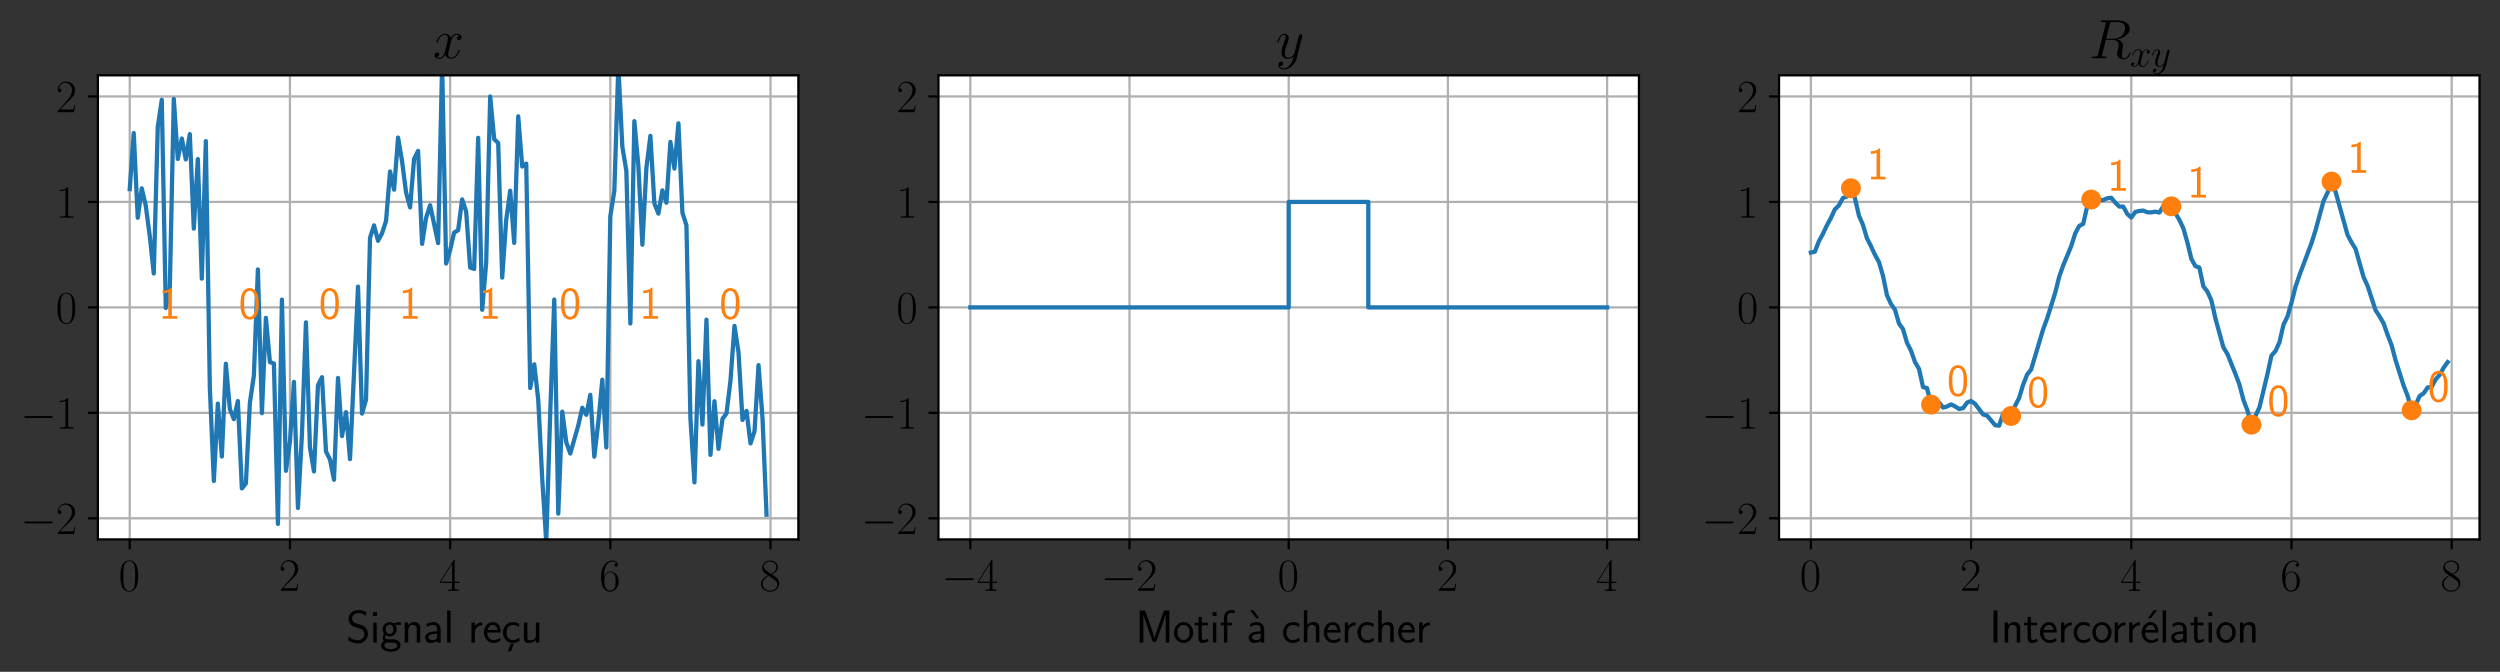 <?xml version="1.0" encoding="utf-8" standalone="no"?>
<!DOCTYPE svg PUBLIC "-//W3C//DTD SVG 1.1//EN"
  "http://www.w3.org/Graphics/SVG/1.1/DTD/svg11.dtd">
<svg height="236.102pt" version="1.1" viewBox="0 0 878.602 236.102" width="878.602pt" xmlns="http://www.w3.org/2000/svg" xmlns:xlink="http://www.w3.org/1999/xlink">
 <rect x="0" y="0" width="878.602" height="236.102" fill="#333333" stroke="none"/>
 <defs>
  <style type="text/css">*{stroke-linecap:butt;stroke-linejoin:round;}</style>
 </defs>
 <g id="figure_1">
  <g id="patch_1">
   <path d="M 0 236.102 
L 878.602 236.102 
L 878.602 -0 
L 0 -0 
z
" style="fill:none;"/>
  </g>
  <g id="axes_1">
   <g id="patch_2">
    <path d="M 34.402 189.564 
L 280.578 189.564 
L 280.578 26.484 
L 34.402 26.484 
z
" style="fill:#ffffff;"/>
   </g>
   <g id="matplotlib.axis_1">
    <g id="xtick_1">
     <g id="line2d_1">
      <path clip-path="url(#p34d7f83ee8)" d="M 45.592 189.564 
L 45.592 26.484 
" style="fill:none;stroke:#b0b0b0;stroke-linecap:square;stroke-width:0.8;"/>
     </g>
     <g id="line2d_2">
      <defs>
       <path d="M 0 0 
L 0 3.5 
" id="m8de0350ab8" style="stroke:#000000;stroke-width:0.8;"/>
      </defs>
      <g>
       <use style="stroke:#000000;stroke-width:0.8;" x="45.592" xlink:href="#m8de0350ab8" y="189.564"/>
      </g>
     </g>
     <g id="text_1">
      <!-- $\mathdefault{0}$ -->
      <g transform="translate(41.69 207.633)scale(0.16 -0.16)">
       <defs>
        <path d="M 2688 2025 
C 2688 2416 2682 3080 2413 3591 
C 2176 4039 1798 4198 1466 4198 
C 1158 4198 768 4058 525 3597 
C 269 3118 243 2524 243 2025 
C 243 1661 250 1106 448 619 
C 723 -39 1216 -128 1466 -128 
C 1760 -128 2208 -7 2470 600 
C 2662 1042 2688 1559 2688 2025 
z
M 1466 -26 
C 1056 -26 813 325 723 812 
C 653 1188 653 1738 653 2096 
C 653 2588 653 2997 736 3387 
C 858 3929 1216 4096 1466 4096 
C 1728 4096 2067 3923 2189 3400 
C 2272 3036 2278 2607 2278 2096 
C 2278 1680 2278 1169 2202 792 
C 2067 95 1690 -26 1466 -26 
z
" id="CMR17-30" transform="scale(0.016)"/>
       </defs>
       <use transform="scale(0.996)" xlink:href="#CMR17-30"/>
      </g>
     </g>
    </g>
    <g id="xtick_2">
     <g id="line2d_3">
      <path clip-path="url(#p34d7f83ee8)" d="M 101.893 189.564 
L 101.893 26.484 
" style="fill:none;stroke:#b0b0b0;stroke-linecap:square;stroke-width:0.8;"/>
     </g>
     <g id="line2d_4">
      <g>
       <use style="stroke:#000000;stroke-width:0.8;" x="101.893" xlink:href="#m8de0350ab8" y="189.564"/>
      </g>
     </g>
     <g id="text_2">
      <!-- $\mathdefault{2}$ -->
      <g transform="translate(97.991 207.633)scale(0.16 -0.16)">
       <defs>
        <path d="M 2669 989 
L 2554 989 
C 2490 536 2438 459 2413 420 
C 2381 369 1920 369 1830 369 
L 602 369 
C 832 619 1280 1072 1824 1597 
C 2214 1967 2669 2402 2669 3035 
C 2669 3790 2067 4224 1395 4224 
C 691 4224 262 3604 262 3030 
C 262 2780 448 2748 525 2748 
C 589 2748 781 2787 781 3010 
C 781 3207 614 3264 525 3264 
C 486 3264 448 3258 422 3245 
C 544 3790 915 4058 1306 4058 
C 1862 4058 2227 3617 2227 3035 
C 2227 2479 1901 2000 1536 1584 
L 262 146 
L 262 0 
L 2515 0 
L 2669 989 
z
" id="CMR17-32" transform="scale(0.016)"/>
       </defs>
       <use transform="scale(0.996)" xlink:href="#CMR17-32"/>
      </g>
     </g>
    </g>
    <g id="xtick_3">
     <g id="line2d_5">
      <path clip-path="url(#p34d7f83ee8)" d="M 158.194 189.564 
L 158.194 26.484 
" style="fill:none;stroke:#b0b0b0;stroke-linecap:square;stroke-width:0.8;"/>
     </g>
     <g id="line2d_6">
      <g>
       <use style="stroke:#000000;stroke-width:0.8;" x="158.194" xlink:href="#m8de0350ab8" y="189.564"/>
      </g>
     </g>
     <g id="text_3">
      <!-- $\mathdefault{4}$ -->
      <g transform="translate(154.292 207.633)scale(0.16 -0.16)">
       <defs>
        <path d="M 2150 4122 
C 2150 4256 2144 4256 2029 4256 
L 128 1254 
L 128 1088 
L 1779 1088 
L 1779 457 
C 1779 224 1766 160 1318 160 
L 1197 160 
L 1197 0 
C 1402 0 1747 0 1965 0 
C 2182 0 2528 0 2733 0 
L 2733 160 
L 2611 160 
C 2163 160 2150 224 2150 457 
L 2150 1088 
L 2803 1088 
L 2803 1254 
L 2150 1254 
L 2150 4122 
z
M 1798 3703 
L 1798 1254 
L 256 1254 
L 1798 3703 
z
" id="CMR17-34" transform="scale(0.016)"/>
       </defs>
       <use transform="scale(0.996)" xlink:href="#CMR17-34"/>
      </g>
     </g>
    </g>
    <g id="xtick_4">
     <g id="line2d_7">
      <path clip-path="url(#p34d7f83ee8)" d="M 214.495 189.564 
L 214.495 26.484 
" style="fill:none;stroke:#b0b0b0;stroke-linecap:square;stroke-width:0.8;"/>
     </g>
     <g id="line2d_8">
      <g>
       <use style="stroke:#000000;stroke-width:0.8;" x="214.495" xlink:href="#m8de0350ab8" y="189.564"/>
      </g>
     </g>
     <g id="text_4">
      <!-- $\mathdefault{6}$ -->
      <g transform="translate(210.593 207.633)scale(0.16 -0.16)">
       <defs>
        <path d="M 678 2176 
C 678 3690 1395 4032 1811 4032 
C 1946 4032 2272 4009 2400 3776 
C 2298 3776 2106 3776 2106 3553 
C 2106 3381 2246 3323 2336 3323 
C 2394 3323 2566 3348 2566 3560 
C 2566 3954 2246 4179 1805 4179 
C 1043 4179 243 3390 243 1984 
C 243 253 966 -128 1478 -128 
C 2099 -128 2688 427 2688 1283 
C 2688 2081 2170 2662 1517 2662 
C 1126 2662 838 2407 678 1960 
L 678 2176 
z
M 1478 25 
C 691 25 691 1200 691 1436 
C 691 1896 909 2560 1504 2560 
C 1613 2560 1926 2560 2138 2120 
C 2253 1870 2253 1609 2253 1289 
C 2253 944 2253 690 2118 434 
C 1978 171 1773 25 1478 25 
z
" id="CMR17-36" transform="scale(0.016)"/>
       </defs>
       <use transform="scale(0.996)" xlink:href="#CMR17-36"/>
      </g>
     </g>
    </g>
    <g id="xtick_5">
     <g id="line2d_9">
      <path clip-path="url(#p34d7f83ee8)" d="M 270.796 189.564 
L 270.796 26.484 
" style="fill:none;stroke:#b0b0b0;stroke-linecap:square;stroke-width:0.8;"/>
     </g>
     <g id="line2d_10">
      <g>
       <use style="stroke:#000000;stroke-width:0.8;" x="270.796" xlink:href="#m8de0350ab8" y="189.564"/>
      </g>
     </g>
     <g id="text_5">
      <!-- $\mathdefault{8}$ -->
      <g transform="translate(266.894 207.633)scale(0.16 -0.16)">
       <defs>
        <path d="M 1741 2264 
C 2144 2467 2554 2773 2554 3263 
C 2554 3841 1990 4179 1472 4179 
C 890 4179 378 3759 378 3180 
C 378 3021 416 2747 666 2505 
C 730 2442 998 2251 1171 2130 
C 883 1983 211 1634 211 934 
C 211 279 838 -128 1459 -128 
C 2144 -128 2720 362 2720 1010 
C 2720 1590 2330 1857 2074 2029 
L 1741 2264 
z
M 902 2822 
C 851 2854 595 3051 595 3351 
C 595 3739 998 4032 1459 4032 
C 1965 4032 2336 3676 2336 3262 
C 2336 2669 1670 2331 1638 2331 
C 1632 2331 1626 2331 1574 2370 
L 902 2822 
z
M 2080 1519 
C 2176 1449 2483 1240 2483 851 
C 2483 381 2010 25 1472 25 
C 890 25 448 438 448 940 
C 448 1443 838 1862 1280 2060 
L 2080 1519 
z
" id="CMR17-38" transform="scale(0.016)"/>
       </defs>
       <use transform="scale(0.996)" xlink:href="#CMR17-38"/>
      </g>
     </g>
    </g>
    <g id="text_6">
     <!-- Signal reçu -->
     <g transform="translate(121.648 225.802)scale(0.16 -0.16)">
      <defs>
       <path d="M 2797 4169 
C 2515 4334 2208 4480 1690 4480 
C 864 4480 333 3879 333 3266 
C 333 3025 403 2753 653 2475 
C 902 2196 1184 2121 1542 2033 
C 1690 1994 1939 1924 1984 1906 
C 2342 1767 2515 1444 2515 1140 
C 2515 742 2202 318 1645 318 
C 1453 318 890 318 358 819 
L 269 318 
C 794 -64 1363 -128 1651 -128 
C 2438 -128 3002 488 3002 1186 
C 3002 1440 2925 1763 2656 2061 
C 2394 2347 2163 2410 1638 2549 
C 1338 2626 1146 2677 986 2873 
C 877 3013 819 3146 819 3317 
C 819 3673 1126 4060 1690 4060 
C 1971 4060 2336 4002 2707 3660 
L 2797 4169 
z
" id="CMSS17-53" transform="scale(0.016)"/>
       <path d="M 979 4183 
L 442 4183 
L 442 3648 
L 979 3648 
L 979 4183 
z
M 947 2739 
L 474 2739 
L 474 0 
L 947 0 
L 947 2739 
z
" id="CMSS17-69" transform="scale(0.016)"/>
       <path d="M 2848 2808 
C 2483 2808 2170 2738 1914 2617 
C 1702 2777 1485 2808 1338 2808 
C 781 2808 358 2349 358 1814 
C 358 1468 550 1207 563 1195 
C 448 1035 384 863 384 672 
C 384 448 474 289 544 200 
C 211 -3 166 -314 166 -435 
C 166 -898 749 -1280 1498 -1280 
C 2253 -1280 2835 -898 2835 -428 
C 2835 448 1856 448 1587 448 
L 1069 448 
C 973 448 717 448 717 791 
C 717 921 774 1004 781 1010 
C 877 940 1075 832 1338 832 
C 1869 832 2310 1278 2310 1827 
C 2310 2132 2170 2355 2112 2432 
L 2131 2432 
C 2150 2432 2419 2432 2515 2432 
C 2720 2432 2739 2429 2918 2419 
L 2848 2808 
z
M 1338 1182 
C 1120 1182 813 1315 813 1823 
C 813 2375 1165 2464 1331 2464 
C 1549 2464 1856 2331 1856 1823 
C 1856 1271 1504 1182 1338 1182 
z
M 1581 -10 
C 1734 -10 2381 -10 2381 -442 
C 2381 -714 1984 -929 1504 -929 
C 1018 -929 621 -720 621 -435 
C 621 -403 621 -10 1062 -10 
L 1581 -10 
z
" id="CMSS17-67" transform="scale(0.016)"/>
       <path d="M 2618 1877 
C 2618 2283 2522 2816 1798 2816 
C 1389 2816 1120 2606 941 2389 
L 941 2758 
L 474 2758 
L 474 0 
L 960 0 
L 960 1559 
C 960 1964 1114 2428 1549 2428 
C 2112 2428 2131 2048 2131 1829 
L 2131 0 
L 2618 0 
L 2618 1877 
z
" id="CMSS17-6e" transform="scale(0.016)"/>
       <path d="M 2406 1791 
C 2406 2392 1978 2808 1402 2808 
C 1120 2808 813 2757 461 2553 
L 499 2135 
C 659 2248 934 2432 1395 2432 
C 1722 2432 1920 2180 1920 1782 
L 1920 1536 
C 896 1536 256 1238 256 726 
C 256 461 416 -64 947 -64 
C 1043 -64 1562 -64 1933 217 
L 1933 -19 
L 2406 -19 
L 2406 1791 
z
M 1920 816 
C 1920 701 1920 548 1728 434 
C 1562 325 1350 325 1261 325 
C 941 325 723 511 723 744 
C 723 1211 1722 1211 1920 1211 
L 1920 816 
z
" id="CMSS17-61" transform="scale(0.016)"/>
       <path d="M 947 4416 
L 474 4416 
L 474 0 
L 947 0 
L 947 4416 
z
" id="CMSS17-6c" transform="scale(0.016)"/>
       <path d="M 954 1363 
C 954 1965 1395 2368 1958 2368 
L 1958 2789 
C 1549 2789 1165 2585 934 2253 
L 934 2758 
L 480 2758 
L 480 0 
L 954 0 
L 954 1363 
z
" id="CMSS17-72" transform="scale(0.016)"/>
       <path d="M 2502 1377 
C 2502 1590 2490 2003 2285 2345 
C 2061 2713 1696 2816 1421 2816 
C 755 2816 192 2188 192 1375 
C 192 582 774 -64 1510 -64 
C 1798 -64 2150 19 2470 248 
C 2470 274 2458 414 2451 420 
C 2451 433 2432 630 2432 656 
C 2125 407 1773 325 1517 325 
C 1107 325 666 667 646 1377 
L 2502 1377 
z
M 698 1728 
C 781 2084 1062 2421 1421 2421 
C 1517 2421 1965 2421 2080 1728 
L 698 1728 
z
" id="CMSS17-65" transform="scale(0.016)"/>
       <path d="M 1696 -160 
L 1306 -160 
L 864 -1216 
L 1299 -1216 
L 1696 -160 
z
" id="CMSS17-18" transform="scale(0.016)"/>
       <path d="M 2464 2541 
C 2464 2585 2170 2714 2093 2739 
C 1882 2816 1613 2816 1542 2816 
C 710 2816 211 2093 211 1363 
C 211 595 768 -64 1517 -64 
C 1946 -64 2253 76 2502 242 
L 2464 664 
C 2189 453 1869 337 1523 337 
C 1024 337 698 774 698 1369 
C 698 1831 909 2414 1549 2414 
C 1901 2414 2099 2343 2394 2145 
L 2464 2541 
z
" id="CMSS17-63" transform="scale(0.016)"/>
       <path d="M 2618 2739 
L 2131 2739 
L 2131 972 
C 2131 498 1786 306 1421 306 
C 998 306 960 447 960 709 
L 960 2739 
L 474 2739 
L 474 678 
C 474 179 646 -64 1088 -64 
C 1306 -64 1798 -13 2144 306 
L 2144 0 
L 2618 0 
L 2618 2739 
z
" id="CMSS17-75" transform="scale(0.016)"/>
      </defs>
      <use transform="scale(0.996)" xlink:href="#CMSS17-53"/>
      <use transform="translate(52.049 0)scale(0.996)" xlink:href="#CMSS17-69"/>
      <use transform="translate(74.229 0)scale(0.996)" xlink:href="#CMSS17-67"/>
      <use transform="translate(121.073 0)scale(0.996)" xlink:href="#CMSS17-6e"/>
      <use transform="translate(169.278 0)scale(0.996)" xlink:href="#CMSS17-61"/>
      <use transform="translate(214.2 0)scale(0.996)" xlink:href="#CMSS17-6c"/>
      <use transform="translate(267.61 0)scale(0.996)" xlink:href="#CMSS17-72"/>
      <use transform="translate(299.519 0)scale(0.996)" xlink:href="#CMSS17-65"/>
      <use transform="translate(341.158 0)scale(0.996)" xlink:href="#CMSS17-18"/>
      <use transform="translate(341.158 0)scale(0.996)" xlink:href="#CMSS17-63"/>
      <use transform="translate(382.797 0)scale(0.996)" xlink:href="#CMSS17-75"/>
     </g>
    </g>
   </g>
   <g id="matplotlib.axis_2">
    <g id="ytick_1">
     <g id="line2d_11">
      <path clip-path="url(#p34d7f83ee8)" d="M 34.402 182.151 
L 280.578 182.151 
" style="fill:none;stroke:#b0b0b0;stroke-linecap:square;stroke-width:0.8;"/>
     </g>
     <g id="line2d_12">
      <defs>
       <path d="M 0 0 
L -3.5 0 
" id="m47e8a5f4b5" style="stroke:#000000;stroke-width:0.8;"/>
      </defs>
      <g>
       <use style="stroke:#000000;stroke-width:0.8;" x="34.402" xlink:href="#m47e8a5f4b5" y="182.151"/>
      </g>
     </g>
     <g id="text_7">
      <!-- $\mathdefault{−2}$ -->
      <g transform="translate(7.2 187.686)scale(0.16 -0.16)">
       <defs>
        <path d="M 4218 1472 
C 4326 1472 4442 1472 4442 1600 
C 4442 1728 4326 1728 4218 1728 
L 755 1728 
C 646 1728 531 1728 531 1600 
C 531 1472 646 1472 755 1472 
L 4218 1472 
z
" id="CMSY10-0" transform="scale(0.016)"/>
       </defs>
       <use transform="scale(0.996)" xlink:href="#CMSY10-0"/>
       <use transform="translate(77.487 0)scale(0.996)" xlink:href="#CMR17-32"/>
      </g>
     </g>
    </g>
    <g id="ytick_2">
     <g id="line2d_13">
      <path clip-path="url(#p34d7f83ee8)" d="M 34.402 145.087 
L 280.578 145.087 
" style="fill:none;stroke:#b0b0b0;stroke-linecap:square;stroke-width:0.8;"/>
     </g>
     <g id="line2d_14">
      <g>
       <use style="stroke:#000000;stroke-width:0.8;" x="34.402" xlink:href="#m47e8a5f4b5" y="145.087"/>
      </g>
     </g>
     <g id="text_8">
      <!-- $\mathdefault{−1}$ -->
      <g transform="translate(7.2 150.622)scale(0.16 -0.16)">
       <defs>
        <path d="M 1702 4058 
C 1702 4192 1696 4192 1606 4192 
C 1357 3916 979 3827 621 3827 
C 602 3827 570 3827 563 3808 
C 557 3795 557 3782 557 3648 
C 755 3648 1088 3686 1344 3839 
L 1344 461 
C 1344 236 1331 160 781 160 
L 589 160 
L 589 0 
C 896 0 1216 0 1523 0 
C 1830 0 2150 0 2458 0 
L 2458 160 
L 2266 160 
C 1715 160 1702 230 1702 458 
L 1702 4058 
z
" id="CMR17-31" transform="scale(0.016)"/>
       </defs>
       <use transform="scale(0.996)" xlink:href="#CMSY10-0"/>
       <use transform="translate(77.487 0)scale(0.996)" xlink:href="#CMR17-31"/>
      </g>
     </g>
    </g>
    <g id="ytick_3">
     <g id="line2d_15">
      <path clip-path="url(#p34d7f83ee8)" d="M 34.402 108.024 
L 280.578 108.024 
" style="fill:none;stroke:#b0b0b0;stroke-linecap:square;stroke-width:0.8;"/>
     </g>
     <g id="line2d_16">
      <g>
       <use style="stroke:#000000;stroke-width:0.8;" x="34.402" xlink:href="#m47e8a5f4b5" y="108.024"/>
      </g>
     </g>
     <g id="text_9">
      <!-- $\mathdefault{0}$ -->
      <g transform="translate(19.598 113.558)scale(0.16 -0.16)">
       <use transform="scale(0.996)" xlink:href="#CMR17-30"/>
      </g>
     </g>
    </g>
    <g id="ytick_4">
     <g id="line2d_17">
      <path clip-path="url(#p34d7f83ee8)" d="M 34.402 70.96 
L 280.578 70.96 
" style="fill:none;stroke:#b0b0b0;stroke-linecap:square;stroke-width:0.8;"/>
     </g>
     <g id="line2d_18">
      <g>
       <use style="stroke:#000000;stroke-width:0.8;" x="34.402" xlink:href="#m47e8a5f4b5" y="70.96"/>
      </g>
     </g>
     <g id="text_10">
      <!-- $\mathdefault{1}$ -->
      <g transform="translate(19.598 76.495)scale(0.16 -0.16)">
       <use transform="scale(0.996)" xlink:href="#CMR17-31"/>
      </g>
     </g>
    </g>
    <g id="ytick_5">
     <g id="line2d_19">
      <path clip-path="url(#p34d7f83ee8)" d="M 34.402 33.896 
L 280.578 33.896 
" style="fill:none;stroke:#b0b0b0;stroke-linecap:square;stroke-width:0.8;"/>
     </g>
     <g id="line2d_20">
      <g>
       <use style="stroke:#000000;stroke-width:0.8;" x="34.402" xlink:href="#m47e8a5f4b5" y="33.896"/>
      </g>
     </g>
     <g id="text_11">
      <!-- $\mathdefault{2}$ -->
      <g transform="translate(19.598 39.431)scale(0.16 -0.16)">
       <use transform="scale(0.996)" xlink:href="#CMR17-32"/>
      </g>
     </g>
    </g>
   </g>
   <g id="line2d_21">
    <path clip-path="url(#p34d7f83ee8)" d="M 45.592 66.448 
L 46.999 46.775 
L 48.407 76.522 
L 49.814 66.199 
L 51.222 72.267 
L 52.629 82.937 
L 54.037 96.108 
L 55.445 44.594 
L 56.852 35.086 
L 58.26 108.228 
L 59.667 101.655 
L 61.075 34.759 
L 62.482 55.854 
L 63.89 48.68 
L 65.297 56.024 
L 66.705 47.13 
L 68.112 80.352 
L 69.52 55.907 
L 70.927 97.925 
L 72.335 49.605 
L 73.742 136.151 
L 75.15 169.043 
L 76.557 141.844 
L 77.965 160.443 
L 79.372 127.82 
L 80.78 143.726 
L 82.188 147.306 
L 83.595 140.955 
L 85.003 171.655 
L 86.41 169.922 
L 87.818 141.536 
L 89.225 132.019 
L 90.633 94.701 
L 92.04 145.215 
L 93.448 111.693 
L 94.855 127.242 
L 96.263 127.761 
L 97.67 184.119 
L 99.078 105.293 
L 100.485 165.449 
L 101.893 155.286 
L 103.3 134.221 
L 104.708 178.515 
L 106.115 152.677 
L 107.523 113.291 
L 108.931 157.276 
L 110.338 165.672 
L 111.746 135.416 
L 113.153 132.564 
L 114.561 158.671 
L 115.968 161.463 
L 117.376 168.608 
L 118.783 132.822 
L 120.191 153.246 
L 121.598 144.847 
L 123.006 161.357 
L 125.821 100.727 
L 127.228 145.351 
L 128.636 140.469 
L 130.043 83.567 
L 131.451 79.196 
L 132.858 84.645 
L 134.266 81.989 
L 135.674 77.615 
L 137.081 60.265 
L 138.489 66.657 
L 139.896 48.354 
L 141.304 56.691 
L 142.711 67.681 
L 144.119 72.888 
L 145.526 55.878 
L 146.934 53.032 
L 148.341 85.694 
L 149.749 76.569 
L 151.156 72.126 
L 153.971 85.425 
L 155.379 22.736 
L 156.786 92.609 
L 158.194 87.843 
L 159.602 81.733 
L 161.009 80.913 
L 162.417 70.08 
L 163.824 74.315 
L 165.232 94.02 
L 166.639 94.503 
L 168.047 48.443 
L 169.454 108.87 
L 170.862 92.423 
L 172.269 33.915 
L 173.677 48.893 
L 175.084 50.246 
L 176.492 97.568 
L 177.899 77.291 
L 179.307 67.024 
L 180.714 85.355 
L 182.122 40.888 
L 183.529 58.529 
L 184.937 57.504 
L 186.345 136.363 
L 187.752 128.028 
L 189.16 140.527 
L 190.567 168.44 
L 191.975 190.481 
L 193.382 144.819 
L 194.79 105.276 
L 196.197 180.511 
L 197.605 144.672 
L 199.012 155.42 
L 200.42 159.381 
L 203.235 149.502 
L 204.642 143.3 
L 206.05 145.775 
L 207.457 138.758 
L 208.865 160.492 
L 210.272 148.319 
L 211.68 133.452 
L 213.088 157.243 
L 214.495 75.924 
L 215.903 67.097 
L 217.31 23.189 
L 218.718 51.611 
L 220.125 60.063 
L 221.533 113.694 
L 222.94 42.588 
L 224.348 58.269 
L 225.755 85.992 
L 227.163 59.066 
L 228.57 47.761 
L 229.978 71.506 
L 231.385 75.068 
L 232.793 66.906 
L 234.2 71.247 
L 235.608 49.889 
L 237.015 59.245 
L 238.423 43.352 
L 239.831 74.797 
L 241.238 79.169 
L 242.646 147.08 
L 244.053 169.519 
L 245.461 126.939 
L 246.868 149.203 
L 248.276 112.341 
L 249.683 159.852 
L 251.091 141.016 
L 252.498 157.725 
L 253.906 147.217 
L 255.313 145.301 
L 256.721 133.776 
L 258.128 114.548 
L 259.536 123.782 
L 260.943 147.591 
L 262.351 144.404 
L 263.759 155.842 
L 265.166 151.577 
L 266.574 128.327 
L 267.981 147.08 
L 269.389 180.893 
L 269.389 180.893 
" style="fill:none;stroke:#1f77b4;stroke-linecap:square;stroke-width:1.5;"/>
   </g>
   <g id="patch_3">
    <path d="M 34.402 189.564 
L 34.402 26.484 
" style="fill:none;stroke:#000000;stroke-linecap:square;stroke-linejoin:miter;stroke-width:0.8;"/>
   </g>
   <g id="patch_4">
    <path d="M 280.578 189.564 
L 280.578 26.484 
" style="fill:none;stroke:#000000;stroke-linecap:square;stroke-linejoin:miter;stroke-width:0.8;"/>
   </g>
   <g id="patch_5">
    <path d="M 34.402 189.564 
L 280.578 189.564 
" style="fill:none;stroke:#000000;stroke-linecap:square;stroke-linejoin:miter;stroke-width:0.8;"/>
   </g>
   <g id="patch_6">
    <path d="M 34.402 26.484 
L 280.578 26.484 
" style="fill:none;stroke:#000000;stroke-linecap:square;stroke-linejoin:miter;stroke-width:0.8;"/>
   </g>
   <g id="text_12">
    <!-- 1 -->
    <g style="fill:#ff7f0e;" transform="translate(55.765 112.009)scale(0.16 -0.16)">
     <defs>
      <path d="M 1818 4288 
L 1696 4288 
C 1350 3940 947 3890 538 3890 
L 538 3520 
C 723 3520 1024 3520 1325 3667 
L 1325 369 
L 570 369 
L 570 0 
L 2573 0 
L 2573 369 
L 1818 369 
L 1818 4288 
z
" id="CMSS17-31" transform="scale(0.016)"/>
     </defs>
     <use transform="scale(0.996)" xlink:href="#CMSS17-31"/>
    </g>
   </g>
   <g id="text_13">
    <!-- 0 -->
    <g style="fill:#ff7f0e;" transform="translate(83.916 112.009)scale(0.16 -0.16)">
     <defs>
      <path d="M 2758 2044 
C 2758 2405 2752 3077 2490 3596 
C 2227 4096 1805 4229 1504 4229 
C 1069 4229 698 3975 506 3570 
C 301 3146 243 2709 243 2044 
C 243 1589 262 1031 493 543 
C 755 5 1197 -128 1498 -128 
C 1894 -128 2278 81 2496 518 
C 2720 974 2758 1474 2758 2044 
z
M 1498 261 
C 1011 261 864 811 819 995 
C 742 1310 730 1614 730 2114 
C 730 2506 730 2948 851 3297 
C 998 3701 1254 3840 1498 3840 
C 1971 3840 2125 3372 2176 3208 
C 2272 2873 2272 2481 2272 2114 
C 2272 1526 2272 261 1498 261 
z
" id="CMSS17-30" transform="scale(0.016)"/>
     </defs>
     <use transform="scale(0.996)" xlink:href="#CMSS17-30"/>
    </g>
   </g>
   <g id="text_14">
    <!-- 0 -->
    <g style="fill:#ff7f0e;" transform="translate(112.066 112.009)scale(0.16 -0.16)">
     <use transform="scale(0.996)" xlink:href="#CMSS17-30"/>
    </g>
   </g>
   <g id="text_15">
    <!-- 1 -->
    <g style="fill:#ff7f0e;" transform="translate(140.217 112.009)scale(0.16 -0.16)">
     <use transform="scale(0.996)" xlink:href="#CMSS17-31"/>
    </g>
   </g>
   <g id="text_16">
    <!-- 1 -->
    <g style="fill:#ff7f0e;" transform="translate(168.367 112.009)scale(0.16 -0.16)">
     <use transform="scale(0.996)" xlink:href="#CMSS17-31"/>
    </g>
   </g>
   <g id="text_17">
    <!-- 0 -->
    <g style="fill:#ff7f0e;" transform="translate(196.518 112.009)scale(0.16 -0.16)">
     <use transform="scale(0.996)" xlink:href="#CMSS17-30"/>
    </g>
   </g>
   <g id="text_18">
    <!-- 1 -->
    <g style="fill:#ff7f0e;" transform="translate(224.668 112.009)scale(0.16 -0.16)">
     <use transform="scale(0.996)" xlink:href="#CMSS17-31"/>
    </g>
   </g>
   <g id="text_19">
    <!-- 0 -->
    <g style="fill:#ff7f0e;" transform="translate(252.819 112.009)scale(0.16 -0.16)">
     <use transform="scale(0.996)" xlink:href="#CMSS17-30"/>
    </g>
   </g>
   <g id="text_20">
    <!-- $x$ -->
    <g transform="translate(152.169 20.484)scale(0.192 -0.192)">
     <defs>
      <path d="M 3034 2606 
C 2829 2567 2752 2414 2752 2293 
C 2752 2139 2874 2088 2963 2088 
C 3155 2088 3290 2254 3290 2427 
C 3290 2695 2982 2816 2714 2816 
C 2323 2816 2106 2433 2048 2312 
C 1901 2816 1504 2816 1389 2816 
C 736 2816 390 1980 390 1839 
C 390 1814 416 1782 461 1782 
C 512 1782 525 1820 538 1846 
C 755 2555 1184 2689 1370 2689 
C 1658 2689 1715 2420 1715 2267 
C 1715 2127 1677 1980 1600 1673 
L 1382 798 
C 1286 415 1101 64 762 64 
C 730 64 570 64 435 147 
C 666 192 717 383 717 460 
C 717 588 621 664 499 664 
C 346 664 179 530 179 326 
C 179 57 480 -64 755 -64 
C 1062 -64 1280 179 1414 441 
C 1517 64 1837 -64 2074 -64 
C 2726 -64 3072 773 3072 913 
C 3072 945 3046 971 3008 971 
C 2950 971 2944 939 2925 888 
C 2752 326 2381 64 2093 64 
C 1869 64 1747 230 1747 492 
C 1747 632 1773 734 1875 1156 
L 2099 2024 
C 2195 2408 2413 2689 2707 2689 
C 2720 2689 2899 2689 3034 2606 
z
" id="CMMI12-78" transform="scale(0.016)"/>
     </defs>
     <use transform="scale(0.996)" xlink:href="#CMMI12-78"/>
    </g>
   </g>
  </g>
  <g id="axes_2">
   <g id="patch_7">
    <path d="M 329.814 189.564 
L 575.99 189.564 
L 575.99 26.484 
L 329.814 26.484 
z
" style="fill:#ffffff;"/>
   </g>
   <g id="matplotlib.axis_3">
    <g id="xtick_6">
     <g id="line2d_22">
      <path clip-path="url(#p2e7b5f18e0)" d="M 341.004 189.564 
L 341.004 26.484 
" style="fill:none;stroke:#b0b0b0;stroke-linecap:square;stroke-width:0.8;"/>
     </g>
     <g id="line2d_23">
      <g>
       <use style="stroke:#000000;stroke-width:0.8;" x="341.004" xlink:href="#m8de0350ab8" y="189.564"/>
      </g>
     </g>
     <g id="text_21">
      <!-- $\mathdefault{−4}$ -->
      <g transform="translate(330.903 207.633)scale(0.16 -0.16)">
       <use transform="scale(0.996)" xlink:href="#CMSY10-0"/>
       <use transform="translate(77.487 0)scale(0.996)" xlink:href="#CMR17-34"/>
      </g>
     </g>
    </g>
    <g id="xtick_7">
     <g id="line2d_24">
      <path clip-path="url(#p2e7b5f18e0)" d="M 396.953 189.564 
L 396.953 26.484 
" style="fill:none;stroke:#b0b0b0;stroke-linecap:square;stroke-width:0.8;"/>
     </g>
     <g id="line2d_25">
      <g>
       <use style="stroke:#000000;stroke-width:0.8;" x="396.953" xlink:href="#m8de0350ab8" y="189.564"/>
      </g>
     </g>
     <g id="text_22">
      <!-- $\mathdefault{−2}$ -->
      <g transform="translate(386.852 207.633)scale(0.16 -0.16)">
       <use transform="scale(0.996)" xlink:href="#CMSY10-0"/>
       <use transform="translate(77.487 0)scale(0.996)" xlink:href="#CMR17-32"/>
      </g>
     </g>
    </g>
    <g id="xtick_8">
     <g id="line2d_26">
      <path clip-path="url(#p2e7b5f18e0)" d="M 452.902 189.564 
L 452.902 26.484 
" style="fill:none;stroke:#b0b0b0;stroke-linecap:square;stroke-width:0.8;"/>
     </g>
     <g id="line2d_27">
      <g>
       <use style="stroke:#000000;stroke-width:0.8;" x="452.902" xlink:href="#m8de0350ab8" y="189.564"/>
      </g>
     </g>
     <g id="text_23">
      <!-- $\mathdefault{0}$ -->
      <g transform="translate(449 207.633)scale(0.16 -0.16)">
       <use transform="scale(0.996)" xlink:href="#CMR17-30"/>
      </g>
     </g>
    </g>
    <g id="xtick_9">
     <g id="line2d_28">
      <path clip-path="url(#p2e7b5f18e0)" d="M 508.851 189.564 
L 508.851 26.484 
" style="fill:none;stroke:#b0b0b0;stroke-linecap:square;stroke-width:0.8;"/>
     </g>
     <g id="line2d_29">
      <g>
       <use style="stroke:#000000;stroke-width:0.8;" x="508.851" xlink:href="#m8de0350ab8" y="189.564"/>
      </g>
     </g>
     <g id="text_24">
      <!-- $\mathdefault{2}$ -->
      <g transform="translate(504.949 207.633)scale(0.16 -0.16)">
       <use transform="scale(0.996)" xlink:href="#CMR17-32"/>
      </g>
     </g>
    </g>
    <g id="xtick_10">
     <g id="line2d_30">
      <path clip-path="url(#p2e7b5f18e0)" d="M 564.8 189.564 
L 564.8 26.484 
" style="fill:none;stroke:#b0b0b0;stroke-linecap:square;stroke-width:0.8;"/>
     </g>
     <g id="line2d_31">
      <g>
       <use style="stroke:#000000;stroke-width:0.8;" x="564.8" xlink:href="#m8de0350ab8" y="189.564"/>
      </g>
     </g>
     <g id="text_25">
      <!-- $\mathdefault{4}$ -->
      <g transform="translate(560.898 207.633)scale(0.16 -0.16)">
       <use transform="scale(0.996)" xlink:href="#CMR17-34"/>
      </g>
     </g>
    </g>
    <g id="text_26">
     <!-- Motif à chercher -->
     <g transform="translate(399.067 225.802)scale(0.16 -0.16)">
      <defs>
       <path d="M 3194 2371 
L 2886 1473 
C 2835 1307 2662 791 2624 587 
L 2618 587 
C 2598 715 2560 849 2458 1174 
C 2400 1365 2336 1562 2272 1741 
L 1325 4416 
L 576 4416 
L 576 0 
L 1075 0 
L 1075 3900 
L 1082 3900 
C 1082 3894 1139 3613 1530 2499 
L 2374 96 
L 2848 96 
L 3610 2231 
C 3661 2378 3821 2843 3891 3066 
C 3955 3257 4115 3728 4154 3913 
L 4160 3913 
L 4160 0 
L 4666 0 
L 4666 4416 
L 3923 4416 
L 3194 2371 
z
" id="CMSS17-4d" transform="scale(0.016)"/>
       <path d="M 2829 1356 
C 2829 2176 2221 2816 1504 2816 
C 768 2816 173 2157 173 1356 
C 173 544 787 -64 1498 -64 
C 2227 -64 2829 563 2829 1356 
z
M 1504 337 
C 1050 337 659 709 659 1408 
C 659 2151 1114 2427 1498 2427 
C 1914 2427 2342 2126 2342 1408 
C 2342 683 1926 337 1504 337 
z
" id="CMSS17-6f" transform="scale(0.016)"/>
       <path d="M 1069 2368 
L 1901 2368 
L 1901 2737 
L 1069 2737 
L 1069 3520 
L 614 3520 
L 614 2737 
L 109 2737 
L 109 2368 
L 602 2368 
L 602 749 
C 602 384 685 -64 1107 -64 
C 1427 -64 1722 25 2003 172 
L 1901 548 
C 1747 414 1562 337 1363 337 
C 1082 337 1069 696 1069 856 
L 1069 2368 
z
" id="CMSS17-74" transform="scale(0.016)"/>
       <path d="M 1075 2368 
L 1722 2368 
L 1722 2737 
L 1062 2737 
L 1062 3559 
C 1062 4014 1408 4092 1606 4092 
C 1670 4092 1850 4092 2080 4009 
L 2080 4429 
C 1933 4461 1754 4480 1613 4480 
C 1018 4480 602 3993 602 3359 
L 602 2737 
L 160 2737 
L 160 2368 
L 602 2368 
L 602 0 
L 1075 0 
L 1075 2368 
z
" id="CMSS17-66" transform="scale(0.016)"/>
       <path d="M 1389 3328 
L 1779 3328 
L 986 4448 
L 499 4448 
L 1389 3328 
z
" id="CMSS17-12" transform="scale(0.016)"/>
       <path d="M 2618 1891 
C 2618 2292 2522 2820 1798 2820 
C 1395 2820 1133 2623 947 2407 
L 947 4448 
L 474 4448 
L 474 32 
L 960 32 
L 960 1573 
C 960 1973 1114 2432 1549 2432 
C 2112 2432 2131 2056 2131 1839 
L 2131 32 
L 2618 32 
L 2618 1891 
z
" id="CMSS17-68" transform="scale(0.016)"/>
      </defs>
      <use transform="scale(0.996)" xlink:href="#CMSS17-4d"/>
      <use transform="translate(81.676 0)scale(0.996)" xlink:href="#CMSS17-6f"/>
      <use transform="translate(128.52 0)scale(0.996)" xlink:href="#CMSS17-74"/>
      <use transform="translate(162.351 0)scale(0.996)" xlink:href="#CMSS17-69"/>
      <use transform="translate(184.532 0)scale(0.996)" xlink:href="#CMSS17-66"/>
      <use transform="translate(243.427 0)scale(0.996)" xlink:href="#CMSS17-12"/>
      <use transform="translate(244.388 0)scale(0.996)" xlink:href="#CMSS17-61"/>
      <use transform="translate(320.539 0)scale(0.996)" xlink:href="#CMSS17-63"/>
      <use transform="translate(362.178 0)scale(0.996)" xlink:href="#CMSS17-68"/>
      <use transform="translate(410.383 0)scale(0.996)" xlink:href="#CMSS17-65"/>
      <use transform="translate(452.021 0)scale(0.996)" xlink:href="#CMSS17-72"/>
      <use transform="translate(483.931 0)scale(0.996)" xlink:href="#CMSS17-63"/>
      <use transform="translate(525.57 0)scale(0.996)" xlink:href="#CMSS17-68"/>
      <use transform="translate(573.775 0)scale(0.996)" xlink:href="#CMSS17-65"/>
      <use transform="translate(615.414 0)scale(0.996)" xlink:href="#CMSS17-72"/>
     </g>
    </g>
   </g>
   <g id="matplotlib.axis_4">
    <g id="ytick_6">
     <g id="line2d_32">
      <path clip-path="url(#p2e7b5f18e0)" d="M 329.814 182.151 
L 575.99 182.151 
" style="fill:none;stroke:#b0b0b0;stroke-linecap:square;stroke-width:0.8;"/>
     </g>
     <g id="line2d_33">
      <g>
       <use style="stroke:#000000;stroke-width:0.8;" x="329.814" xlink:href="#m47e8a5f4b5" y="182.151"/>
      </g>
     </g>
     <g id="text_27">
      <!-- $\mathdefault{−2}$ -->
      <g transform="translate(302.612 187.686)scale(0.16 -0.16)">
       <use transform="scale(0.996)" xlink:href="#CMSY10-0"/>
       <use transform="translate(77.487 0)scale(0.996)" xlink:href="#CMR17-32"/>
      </g>
     </g>
    </g>
    <g id="ytick_7">
     <g id="line2d_34">
      <path clip-path="url(#p2e7b5f18e0)" d="M 329.814 145.087 
L 575.99 145.087 
" style="fill:none;stroke:#b0b0b0;stroke-linecap:square;stroke-width:0.8;"/>
     </g>
     <g id="line2d_35">
      <g>
       <use style="stroke:#000000;stroke-width:0.8;" x="329.814" xlink:href="#m47e8a5f4b5" y="145.087"/>
      </g>
     </g>
     <g id="text_28">
      <!-- $\mathdefault{−1}$ -->
      <g transform="translate(302.612 150.622)scale(0.16 -0.16)">
       <use transform="scale(0.996)" xlink:href="#CMSY10-0"/>
       <use transform="translate(77.487 0)scale(0.996)" xlink:href="#CMR17-31"/>
      </g>
     </g>
    </g>
    <g id="ytick_8">
     <g id="line2d_36">
      <path clip-path="url(#p2e7b5f18e0)" d="M 329.814 108.024 
L 575.99 108.024 
" style="fill:none;stroke:#b0b0b0;stroke-linecap:square;stroke-width:0.8;"/>
     </g>
     <g id="line2d_37">
      <g>
       <use style="stroke:#000000;stroke-width:0.8;" x="329.814" xlink:href="#m47e8a5f4b5" y="108.024"/>
      </g>
     </g>
     <g id="text_29">
      <!-- $\mathdefault{0}$ -->
      <g transform="translate(315.01 113.558)scale(0.16 -0.16)">
       <use transform="scale(0.996)" xlink:href="#CMR17-30"/>
      </g>
     </g>
    </g>
    <g id="ytick_9">
     <g id="line2d_38">
      <path clip-path="url(#p2e7b5f18e0)" d="M 329.814 70.96 
L 575.99 70.96 
" style="fill:none;stroke:#b0b0b0;stroke-linecap:square;stroke-width:0.8;"/>
     </g>
     <g id="line2d_39">
      <g>
       <use style="stroke:#000000;stroke-width:0.8;" x="329.814" xlink:href="#m47e8a5f4b5" y="70.96"/>
      </g>
     </g>
     <g id="text_30">
      <!-- $\mathdefault{1}$ -->
      <g transform="translate(315.01 76.495)scale(0.16 -0.16)">
       <use transform="scale(0.996)" xlink:href="#CMR17-31"/>
      </g>
     </g>
    </g>
    <g id="ytick_10">
     <g id="line2d_40">
      <path clip-path="url(#p2e7b5f18e0)" d="M 329.814 33.896 
L 575.99 33.896 
" style="fill:none;stroke:#b0b0b0;stroke-linecap:square;stroke-width:0.8;"/>
     </g>
     <g id="line2d_41">
      <g>
       <use style="stroke:#000000;stroke-width:0.8;" x="329.814" xlink:href="#m47e8a5f4b5" y="33.896"/>
      </g>
     </g>
     <g id="text_31">
      <!-- $\mathdefault{2}$ -->
      <g transform="translate(315.01 39.431)scale(0.16 -0.16)">
       <use transform="scale(0.996)" xlink:href="#CMR17-32"/>
      </g>
     </g>
    </g>
   </g>
   <g id="line2d_42">
    <path clip-path="url(#p2e7b5f18e0)" d="M 341.004 108.024 
L 452.902 108.024 
L 452.902 70.96 
L 480.877 70.96 
L 480.877 108.024 
L 564.8 108.024 
" style="fill:none;stroke:#1f77b4;stroke-linecap:square;stroke-width:1.5;"/>
   </g>
   <g id="patch_8">
    <path d="M 329.814 189.564 
L 329.814 26.484 
" style="fill:none;stroke:#000000;stroke-linecap:square;stroke-linejoin:miter;stroke-width:0.8;"/>
   </g>
   <g id="patch_9">
    <path d="M 575.99 189.564 
L 575.99 26.484 
" style="fill:none;stroke:#000000;stroke-linecap:square;stroke-linejoin:miter;stroke-width:0.8;"/>
   </g>
   <g id="patch_10">
    <path d="M 329.814 189.564 
L 575.99 189.564 
" style="fill:none;stroke:#000000;stroke-linecap:square;stroke-linejoin:miter;stroke-width:0.8;"/>
   </g>
   <g id="patch_11">
    <path d="M 329.814 26.484 
L 575.99 26.484 
" style="fill:none;stroke:#000000;stroke-linecap:square;stroke-linejoin:miter;stroke-width:0.8;"/>
   </g>
   <g id="text_32">
    <!-- $y$ -->
    <g transform="translate(448.336 20.484)scale(0.192 -0.192)">
     <defs>
      <path d="M 1683 -700 
C 1510 -939 1261 -1152 947 -1152 
C 870 -1152 563 -1152 467 -889 
C 486 -895 518 -895 531 -895 
C 723 -895 851 -729 851 -582 
C 851 -435 730 -384 634 -384 
C 531 -384 307 -458 307 -759 
C 307 -1071 582 -1286 947 -1286 
C 1587 -1286 2234 -700 2413 6 
L 3040 2485 
C 3046 2517 3059 2556 3059 2594 
C 3059 2689 2982 2753 2886 2753 
C 2829 2753 2694 2727 2643 2535 
L 2170 658 
C 2138 543 2138 530 2086 460 
C 1958 281 1747 64 1440 64 
C 1082 64 1050 415 1050 588 
C 1050 952 1222 1443 1395 1903 
C 1466 2088 1504 2178 1504 2305 
C 1504 2574 1312 2816 998 2816 
C 410 2816 173 1890 173 1839 
C 173 1814 198 1782 243 1782 
C 301 1782 307 1807 333 1897 
C 486 2433 730 2689 979 2689 
C 1037 2689 1146 2689 1146 2478 
C 1146 2312 1075 2127 979 1884 
C 666 1047 666 837 666 683 
C 666 77 1101 -64 1421 -64 
C 1606 -64 1837 -6 2061 230 
L 2067 224 
C 1971 -147 1907 -392 1683 -700 
z
" id="CMMI12-79" transform="scale(0.016)"/>
     </defs>
     <use transform="scale(0.996)" xlink:href="#CMMI12-79"/>
    </g>
   </g>
  </g>
  <g id="axes_3">
   <g id="patch_12">
    <path d="M 625.226 189.564 
L 871.402 189.564 
L 871.402 26.484 
L 625.226 26.484 
z
" style="fill:#ffffff;"/>
   </g>
   <g id="matplotlib.axis_5">
    <g id="xtick_11">
     <g id="line2d_43">
      <path clip-path="url(#pfd0c7766f2)" d="M 636.415 189.564 
L 636.415 26.484 
" style="fill:none;stroke:#b0b0b0;stroke-linecap:square;stroke-width:0.8;"/>
     </g>
     <g id="line2d_44">
      <g>
       <use style="stroke:#000000;stroke-width:0.8;" x="636.415" xlink:href="#m8de0350ab8" y="189.564"/>
      </g>
     </g>
     <g id="text_33">
      <!-- $\mathdefault{0}$ -->
      <g transform="translate(632.513 207.633)scale(0.16 -0.16)">
       <use transform="scale(0.996)" xlink:href="#CMR17-30"/>
      </g>
     </g>
    </g>
    <g id="xtick_12">
     <g id="line2d_45">
      <path clip-path="url(#pfd0c7766f2)" d="M 692.716 189.564 
L 692.716 26.484 
" style="fill:none;stroke:#b0b0b0;stroke-linecap:square;stroke-width:0.8;"/>
     </g>
     <g id="line2d_46">
      <g>
       <use style="stroke:#000000;stroke-width:0.8;" x="692.716" xlink:href="#m8de0350ab8" y="189.564"/>
      </g>
     </g>
     <g id="text_34">
      <!-- $\mathdefault{2}$ -->
      <g transform="translate(688.814 207.633)scale(0.16 -0.16)">
       <use transform="scale(0.996)" xlink:href="#CMR17-32"/>
      </g>
     </g>
    </g>
    <g id="xtick_13">
     <g id="line2d_47">
      <path clip-path="url(#pfd0c7766f2)" d="M 749.018 189.564 
L 749.018 26.484 
" style="fill:none;stroke:#b0b0b0;stroke-linecap:square;stroke-width:0.8;"/>
     </g>
     <g id="line2d_48">
      <g>
       <use style="stroke:#000000;stroke-width:0.8;" x="749.018" xlink:href="#m8de0350ab8" y="189.564"/>
      </g>
     </g>
     <g id="text_35">
      <!-- $\mathdefault{4}$ -->
      <g transform="translate(745.116 207.633)scale(0.16 -0.16)">
       <use transform="scale(0.996)" xlink:href="#CMR17-34"/>
      </g>
     </g>
    </g>
    <g id="xtick_14">
     <g id="line2d_49">
      <path clip-path="url(#pfd0c7766f2)" d="M 805.319 189.564 
L 805.319 26.484 
" style="fill:none;stroke:#b0b0b0;stroke-linecap:square;stroke-width:0.8;"/>
     </g>
     <g id="line2d_50">
      <g>
       <use style="stroke:#000000;stroke-width:0.8;" x="805.319" xlink:href="#m8de0350ab8" y="189.564"/>
      </g>
     </g>
     <g id="text_36">
      <!-- $\mathdefault{6}$ -->
      <g transform="translate(801.417 207.633)scale(0.16 -0.16)">
       <use transform="scale(0.996)" xlink:href="#CMR17-36"/>
      </g>
     </g>
    </g>
    <g id="xtick_15">
     <g id="line2d_51">
      <path clip-path="url(#pfd0c7766f2)" d="M 861.62 189.564 
L 861.62 26.484 
" style="fill:none;stroke:#b0b0b0;stroke-linecap:square;stroke-width:0.8;"/>
     </g>
     <g id="line2d_52">
      <g>
       <use style="stroke:#000000;stroke-width:0.8;" x="861.62" xlink:href="#m8de0350ab8" y="189.564"/>
      </g>
     </g>
     <g id="text_37">
      <!-- $\mathdefault{8}$ -->
      <g transform="translate(857.718 207.633)scale(0.16 -0.16)">
       <use transform="scale(0.996)" xlink:href="#CMR17-38"/>
      </g>
     </g>
    </g>
    <g id="text_38">
     <!-- Intercorrélation -->
     <g transform="translate(699.193 225.802)scale(0.16 -0.16)">
      <defs>
       <path d="M 1094 4416 
L 557 4416 
L 557 0 
L 1094 0 
L 1094 4416 
z
" id="CMSS17-49" transform="scale(0.016)"/>
       <path d="M 2502 4448 
L 2016 4448 
L 1222 3328 
L 1613 3328 
L 2502 4448 
z
" id="CMSS17-13" transform="scale(0.016)"/>
      </defs>
      <use transform="scale(0.996)" xlink:href="#CMSS17-49"/>
      <use transform="translate(25.784 0)scale(0.996)" xlink:href="#CMSS17-6e"/>
      <use transform="translate(73.989 0)scale(0.996)" xlink:href="#CMSS17-74"/>
      <use transform="translate(107.82 0)scale(0.996)" xlink:href="#CMSS17-65"/>
      <use transform="translate(149.459 0)scale(0.996)" xlink:href="#CMSS17-72"/>
      <use transform="translate(181.369 0)scale(0.996)" xlink:href="#CMSS17-63"/>
      <use transform="translate(223.008 0)scale(0.996)" xlink:href="#CMSS17-6f"/>
      <use transform="translate(267.249 0)scale(0.996)" xlink:href="#CMSS17-72"/>
      <use transform="translate(299.159 0)scale(0.996)" xlink:href="#CMSS17-72"/>
      <use transform="translate(328.466 0)scale(0.996)" xlink:href="#CMSS17-13"/>
      <use transform="translate(331.069 0)scale(0.996)" xlink:href="#CMSS17-65"/>
      <use transform="translate(372.707 0)scale(0.996)" xlink:href="#CMSS17-6c"/>
      <use transform="translate(394.888 0)scale(0.996)" xlink:href="#CMSS17-61"/>
      <use transform="translate(439.81 0)scale(0.996)" xlink:href="#CMSS17-74"/>
      <use transform="translate(473.642 0)scale(0.996)" xlink:href="#CMSS17-69"/>
      <use transform="translate(495.822 0)scale(0.996)" xlink:href="#CMSS17-6f"/>
      <use transform="translate(542.666 0)scale(0.996)" xlink:href="#CMSS17-6e"/>
     </g>
    </g>
   </g>
   <g id="matplotlib.axis_6">
    <g id="ytick_11">
     <g id="line2d_53">
      <path clip-path="url(#pfd0c7766f2)" d="M 625.226 182.151 
L 871.402 182.151 
" style="fill:none;stroke:#b0b0b0;stroke-linecap:square;stroke-width:0.8;"/>
     </g>
     <g id="line2d_54">
      <g>
       <use style="stroke:#000000;stroke-width:0.8;" x="625.226" xlink:href="#m47e8a5f4b5" y="182.151"/>
      </g>
     </g>
     <g id="text_39">
      <!-- $\mathdefault{−2}$ -->
      <g transform="translate(598.024 187.686)scale(0.16 -0.16)">
       <use transform="scale(0.996)" xlink:href="#CMSY10-0"/>
       <use transform="translate(77.487 0)scale(0.996)" xlink:href="#CMR17-32"/>
      </g>
     </g>
    </g>
    <g id="ytick_12">
     <g id="line2d_55">
      <path clip-path="url(#pfd0c7766f2)" d="M 625.226 145.087 
L 871.402 145.087 
" style="fill:none;stroke:#b0b0b0;stroke-linecap:square;stroke-width:0.8;"/>
     </g>
     <g id="line2d_56">
      <g>
       <use style="stroke:#000000;stroke-width:0.8;" x="625.226" xlink:href="#m47e8a5f4b5" y="145.087"/>
      </g>
     </g>
     <g id="text_40">
      <!-- $\mathdefault{−1}$ -->
      <g transform="translate(598.024 150.622)scale(0.16 -0.16)">
       <use transform="scale(0.996)" xlink:href="#CMSY10-0"/>
       <use transform="translate(77.487 0)scale(0.996)" xlink:href="#CMR17-31"/>
      </g>
     </g>
    </g>
    <g id="ytick_13">
     <g id="line2d_57">
      <path clip-path="url(#pfd0c7766f2)" d="M 625.226 108.024 
L 871.402 108.024 
" style="fill:none;stroke:#b0b0b0;stroke-linecap:square;stroke-width:0.8;"/>
     </g>
     <g id="line2d_58">
      <g>
       <use style="stroke:#000000;stroke-width:0.8;" x="625.226" xlink:href="#m47e8a5f4b5" y="108.024"/>
      </g>
     </g>
     <g id="text_41">
      <!-- $\mathdefault{0}$ -->
      <g transform="translate(610.422 113.558)scale(0.16 -0.16)">
       <use transform="scale(0.996)" xlink:href="#CMR17-30"/>
      </g>
     </g>
    </g>
    <g id="ytick_14">
     <g id="line2d_59">
      <path clip-path="url(#pfd0c7766f2)" d="M 625.226 70.96 
L 871.402 70.96 
" style="fill:none;stroke:#b0b0b0;stroke-linecap:square;stroke-width:0.8;"/>
     </g>
     <g id="line2d_60">
      <g>
       <use style="stroke:#000000;stroke-width:0.8;" x="625.226" xlink:href="#m47e8a5f4b5" y="70.96"/>
      </g>
     </g>
     <g id="text_42">
      <!-- $\mathdefault{1}$ -->
      <g transform="translate(610.422 76.495)scale(0.16 -0.16)">
       <use transform="scale(0.996)" xlink:href="#CMR17-31"/>
      </g>
     </g>
    </g>
    <g id="ytick_15">
     <g id="line2d_61">
      <path clip-path="url(#pfd0c7766f2)" d="M 625.226 33.896 
L 871.402 33.896 
" style="fill:none;stroke:#b0b0b0;stroke-linecap:square;stroke-width:0.8;"/>
     </g>
     <g id="line2d_62">
      <g>
       <use style="stroke:#000000;stroke-width:0.8;" x="625.226" xlink:href="#m47e8a5f4b5" y="33.896"/>
      </g>
     </g>
     <g id="text_43">
      <!-- $\mathdefault{2}$ -->
      <g transform="translate(610.422 39.431)scale(0.16 -0.16)">
       <use transform="scale(0.996)" xlink:href="#CMR17-32"/>
      </g>
     </g>
    </g>
   </g>
   <g id="line2d_63">
    <path clip-path="url(#pfd0c7766f2)" d="M 636.415 88.77 
L 637.823 88.452 
L 639.23 84.788 
L 640.638 82.18 
L 642.045 79.213 
L 643.453 76.613 
L 644.861 73.568 
L 646.268 72.184 
L 647.676 69.579 
L 649.083 69.074 
L 650.491 66.153 
L 651.898 69.638 
L 653.306 75.751 
L 654.713 79.017 
L 656.121 83.73 
L 657.528 86.507 
L 658.936 89.547 
L 660.343 92.107 
L 661.751 96.925 
L 663.158 103.753 
L 664.566 106.838 
L 665.973 108.832 
L 667.381 113.695 
L 668.788 115.637 
L 670.196 120.464 
L 671.604 123.247 
L 673.011 127.253 
L 674.419 129.624 
L 675.826 136.034 
L 677.234 136.403 
L 678.641 142.195 
L 680.049 143.152 
L 681.456 141.41 
L 682.864 143.244 
L 684.271 142.856 
L 685.679 142.129 
L 687.086 142.807 
L 688.494 143.725 
L 689.901 143.448 
L 691.309 141.493 
L 692.716 140.931 
L 694.124 141.927 
L 696.939 145.663 
L 698.347 146.064 
L 701.162 149.428 
L 702.569 149.605 
L 703.977 145.436 
L 705.384 147.438 
L 706.792 146.189 
L 708.199 142.603 
L 709.607 139.852 
L 711.014 135.159 
L 712.422 131.624 
L 713.829 129.84 
L 718.052 115.686 
L 719.459 111.892 
L 722.274 102.914 
L 723.682 97.278 
L 725.09 93.288 
L 727.905 86.497 
L 729.312 82.035 
L 730.72 79.41 
L 732.127 78.645 
L 733.535 72.514 
L 734.942 70.121 
L 737.757 70.462 
L 739.165 70.275 
L 740.572 69.68 
L 741.98 69.515 
L 743.387 71.203 
L 744.795 72.595 
L 746.202 72.599 
L 747.61 75.208 
L 749.018 76.445 
L 750.425 74.497 
L 751.833 74.148 
L 753.24 74.008 
L 754.648 74.602 
L 756.055 74.638 
L 757.463 74.383 
L 758.87 74.71 
L 760.278 72.483 
L 761.685 74.273 
L 763.093 72.518 
L 765.908 77.258 
L 767.315 80.239 
L 768.723 85.157 
L 770.13 90.966 
L 771.538 93.505 
L 772.945 94.044 
L 774.353 100.648 
L 775.761 102.438 
L 777.168 105.588 
L 778.576 111.861 
L 781.391 122.093 
L 782.798 124.379 
L 785.613 131.39 
L 787.021 135.147 
L 788.428 140.518 
L 789.836 144.265 
L 791.243 149.252 
L 794.058 143.183 
L 796.873 131.475 
L 798.281 124.954 
L 799.688 123.398 
L 801.096 120.263 
L 802.504 114.151 
L 803.911 111.217 
L 805.319 106.399 
L 806.726 100.818 
L 808.134 96.68 
L 812.356 85.412 
L 813.764 80.969 
L 816.579 70.658 
L 817.986 67.725 
L 819.394 63.822 
L 820.801 67.379 
L 825.024 82.568 
L 826.431 85.182 
L 827.839 87.489 
L 830.654 97.384 
L 832.062 100.445 
L 834.877 109.057 
L 836.284 111.209 
L 837.692 113.645 
L 839.099 117.679 
L 840.507 121.337 
L 841.914 126.635 
L 844.729 135.5 
L 846.137 139.114 
L 847.544 144.201 
L 848.952 142.248 
L 850.359 139.173 
L 851.767 138.227 
L 853.175 136.168 
L 854.582 135.952 
L 855.99 133.361 
L 857.397 131.711 
L 858.805 129.226 
L 860.212 127.267 
L 860.212 127.267 
" style="fill:none;stroke:#1f77b4;stroke-linecap:square;stroke-width:1.5;"/>
   </g>
   <g id="line2d_64">
    <defs>
     <path d="M 0 3 
C 0.796 3 1.559 2.684 2.121 2.121 
C 2.684 1.559 3 0.796 3 0 
C 3 -0.796 2.684 -1.559 2.121 -2.121 
C 1.559 -2.684 0.796 -3 0 -3 
C -0.796 -3 -1.559 -2.684 -2.121 -2.121 
C -2.684 -1.559 -3 -0.796 -3 0 
C -3 0.796 -2.684 1.559 -2.121 2.121 
C -1.559 2.684 -0.796 3 0 3 
z
" id="mc07c47f650" style="stroke:#ff7f0e;"/>
    </defs>
    <g clip-path="url(#pfd0c7766f2)">
     <use style="fill:#ff7f0e;stroke:#ff7f0e;" x="650.491" xlink:href="#mc07c47f650" y="66.153"/>
    </g>
   </g>
   <g id="line2d_65">
    <g clip-path="url(#pfd0c7766f2)">
     <use style="fill:#ff7f0e;stroke:#ff7f0e;" x="678.641" xlink:href="#mc07c47f650" y="142.195"/>
    </g>
   </g>
   <g id="line2d_66">
    <g clip-path="url(#pfd0c7766f2)">
     <use style="fill:#ff7f0e;stroke:#ff7f0e;" x="706.792" xlink:href="#mc07c47f650" y="146.189"/>
    </g>
   </g>
   <g id="line2d_67">
    <g clip-path="url(#pfd0c7766f2)">
     <use style="fill:#ff7f0e;stroke:#ff7f0e;" x="734.942" xlink:href="#mc07c47f650" y="70.121"/>
    </g>
   </g>
   <g id="line2d_68">
    <g clip-path="url(#pfd0c7766f2)">
     <use style="fill:#ff7f0e;stroke:#ff7f0e;" x="763.093" xlink:href="#mc07c47f650" y="72.518"/>
    </g>
   </g>
   <g id="line2d_69">
    <g clip-path="url(#pfd0c7766f2)">
     <use style="fill:#ff7f0e;stroke:#ff7f0e;" x="791.243" xlink:href="#mc07c47f650" y="149.252"/>
    </g>
   </g>
   <g id="line2d_70">
    <g clip-path="url(#pfd0c7766f2)">
     <use style="fill:#ff7f0e;stroke:#ff7f0e;" x="819.394" xlink:href="#mc07c47f650" y="63.822"/>
    </g>
   </g>
   <g id="line2d_71">
    <g clip-path="url(#pfd0c7766f2)">
     <use style="fill:#ff7f0e;stroke:#ff7f0e;" x="847.544" xlink:href="#mc07c47f650" y="144.201"/>
    </g>
   </g>
   <g id="patch_13">
    <path d="M 625.226 189.564 
L 625.226 26.484 
" style="fill:none;stroke:#000000;stroke-linecap:square;stroke-linejoin:miter;stroke-width:0.8;"/>
   </g>
   <g id="patch_14">
    <path d="M 871.402 189.564 
L 871.402 26.484 
" style="fill:none;stroke:#000000;stroke-linecap:square;stroke-linejoin:miter;stroke-width:0.8;"/>
   </g>
   <g id="patch_15">
    <path d="M 625.226 189.564 
L 871.402 189.564 
" style="fill:none;stroke:#000000;stroke-linecap:square;stroke-linejoin:miter;stroke-width:0.8;"/>
   </g>
   <g id="patch_16">
    <path d="M 625.226 26.484 
L 871.402 26.484 
" style="fill:none;stroke:#000000;stroke-linecap:square;stroke-linejoin:miter;stroke-width:0.8;"/>
   </g>
   <g id="text_44">
    <!-- 1 -->
    <g style="fill:#ff7f0e;" transform="translate(656.121 63.053)scale(0.16 -0.16)">
     <use transform="scale(0.996)" xlink:href="#CMSS17-31"/>
    </g>
   </g>
   <g id="text_45">
    <!-- 0 -->
    <g style="fill:#ff7f0e;" transform="translate(684.271 139.095)scale(0.16 -0.16)">
     <use transform="scale(0.996)" xlink:href="#CMSS17-30"/>
    </g>
   </g>
   <g id="text_46">
    <!-- 0 -->
    <g style="fill:#ff7f0e;" transform="translate(712.422 143.09)scale(0.16 -0.16)">
     <use transform="scale(0.996)" xlink:href="#CMSS17-30"/>
    </g>
   </g>
   <g id="text_47">
    <!-- 1 -->
    <g style="fill:#ff7f0e;" transform="translate(740.572 67.022)scale(0.16 -0.16)">
     <use transform="scale(0.996)" xlink:href="#CMSS17-31"/>
    </g>
   </g>
   <g id="text_48">
    <!-- 1 -->
    <g style="fill:#ff7f0e;" transform="translate(768.723 69.418)scale(0.16 -0.16)">
     <use transform="scale(0.996)" xlink:href="#CMSS17-31"/>
    </g>
   </g>
   <g id="text_49">
    <!-- 0 -->
    <g style="fill:#ff7f0e;" transform="translate(796.873 146.152)scale(0.16 -0.16)">
     <use transform="scale(0.996)" xlink:href="#CMSS17-30"/>
    </g>
   </g>
   <g id="text_50">
    <!-- 1 -->
    <g style="fill:#ff7f0e;" transform="translate(825.024 60.722)scale(0.16 -0.16)">
     <use transform="scale(0.996)" xlink:href="#CMSS17-31"/>
    </g>
   </g>
   <g id="text_51">
    <!-- 0 -->
    <g style="fill:#ff7f0e;" transform="translate(853.175 141.101)scale(0.16 -0.16)">
     <use transform="scale(0.996)" xlink:href="#CMSS17-30"/>
    </g>
   </g>
   <g id="text_52">
    <!-- $R_{xy}$ -->
    <g transform="translate(734.264 20.484)scale(0.192 -0.192)">
     <defs>
      <path d="M 2355 3924 
C 2413 4160 2438 4160 2688 4160 
L 3149 4160 
C 3699 4160 4109 3995 4109 3499 
C 4109 3175 3942 2240 2656 2240 
L 1933 2240 
L 2355 3924 
z
M 3245 2169 
C 4038 2341 4659 2851 4659 3398 
C 4659 3894 4154 4352 3264 4352 
L 1530 4352 
C 1402 4352 1344 4352 1344 4226 
C 1344 4160 1389 4160 1510 4160 
C 1894 4160 1894 4112 1894 4045 
C 1894 4033 1894 3994 1869 3899 
L 1005 479 
C 947 256 934 192 493 192 
C 346 192 301 192 301 71 
C 301 7 371 7 390 7 
C 506 7 640 7 762 7 
L 1517 7 
C 1632 7 1766 7 1882 7 
C 1933 7 2003 7 2003 128 
C 2003 192 1946 192 1850 192 
C 1459 192 1459 243 1459 306 
C 1459 313 1459 357 1472 407 
L 1901 2112 
L 2669 2112 
C 3277 2112 3392 1731 3392 1522 
C 3392 1427 3328 1179 3283 1014 
C 3213 723 3194 652 3194 532 
C 3194 82 3565 -128 3994 -128 
C 4512 -128 4736 501 4736 591 
C 4736 635 4704 654 4666 654 
C 4614 654 4602 616 4589 565 
C 4435 114 4173 0 4013 0 
C 3853 0 3750 70 3750 356 
C 3750 509 3827 1088 3834 1120 
C 3866 1355 3866 1380 3866 1432 
C 3866 1896 3488 2093 3245 2169 
z
" id="CMMI12-52" transform="scale(0.016)"/>
     </defs>
     <use transform="scale(0.996)" xlink:href="#CMMI12-52"/>
     <use transform="translate(74.251 -14.944)scale(0.697)" xlink:href="#CMMI12-78"/>
     <use transform="translate(113.054 -14.944)scale(0.697)" xlink:href="#CMMI12-79"/>
    </g>
   </g>
  </g>
 </g>
 <defs>
  <clipPath id="p34d7f83ee8">
   <rect height="163.08" width="246.176" x="34.402" y="26.484"/>
  </clipPath>
  <clipPath id="p2e7b5f18e0">
   <rect height="163.08" width="246.176" x="329.814" y="26.484"/>
  </clipPath>
  <clipPath id="pfd0c7766f2">
   <rect height="163.08" width="246.176" x="625.226" y="26.484"/>
  </clipPath>
 </defs>
</svg>
